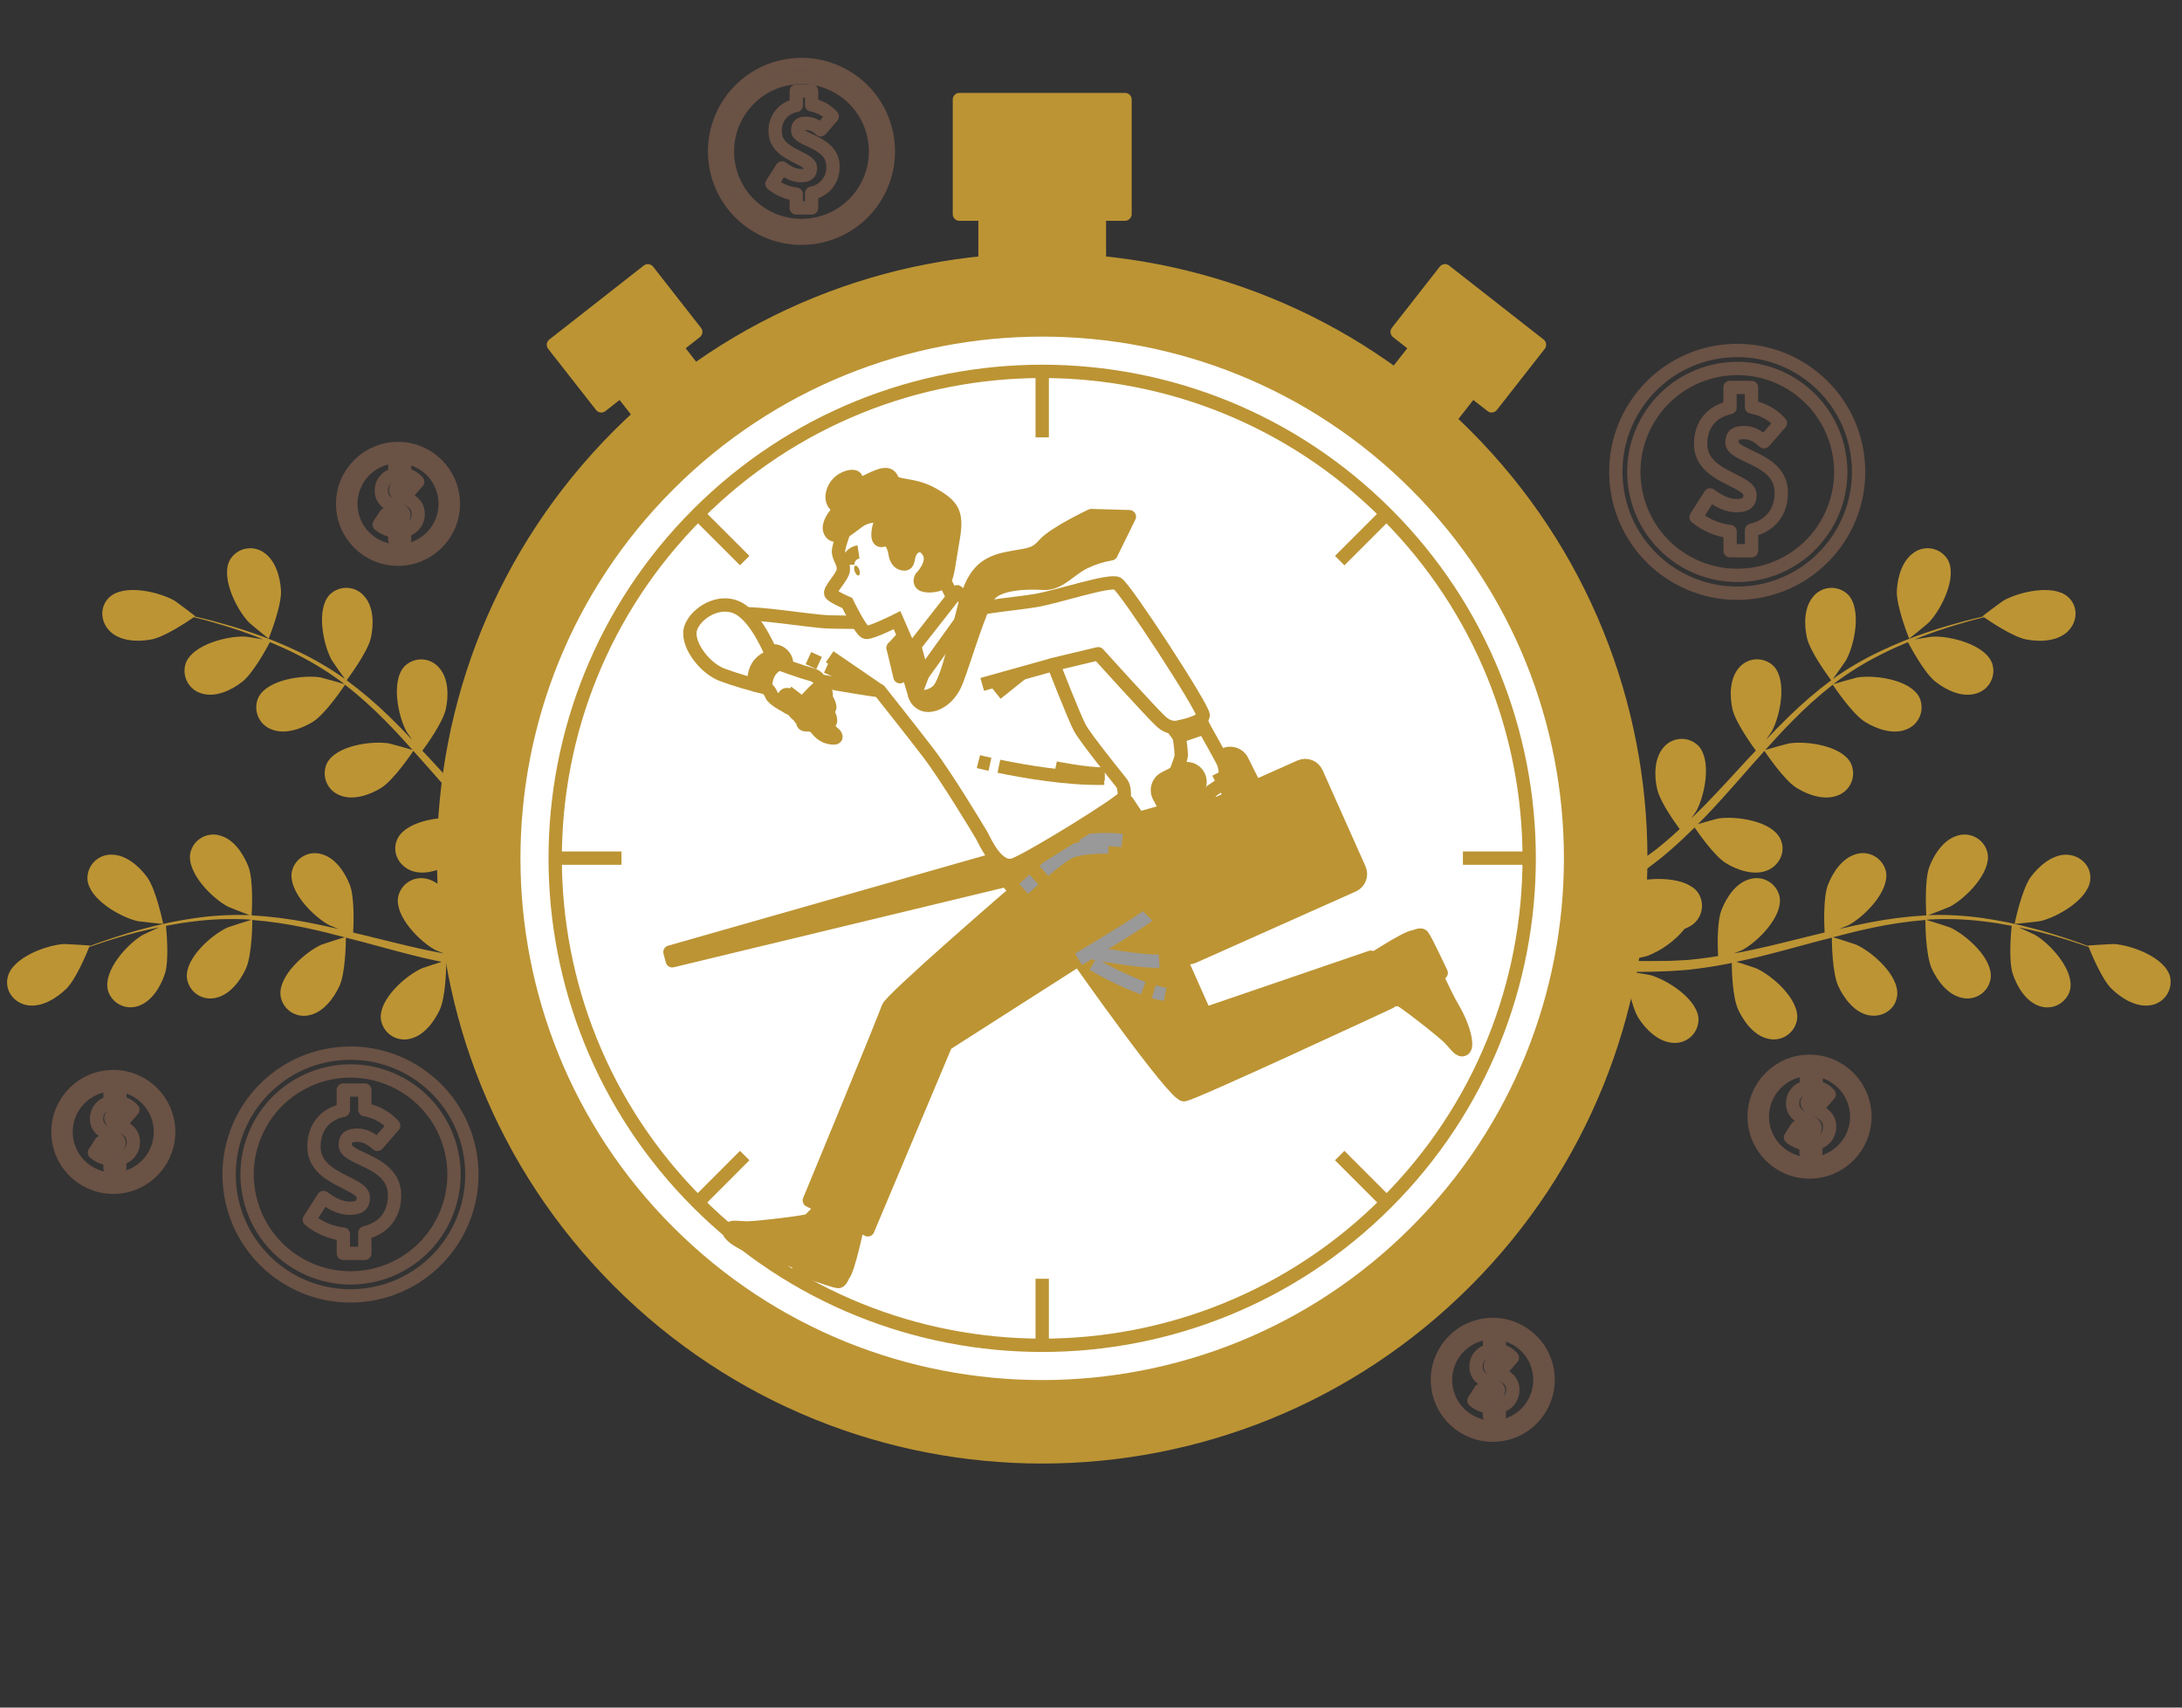 <svg width="92" height="72" viewBox="0 0 92 72" fill="none" xmlns="http://www.w3.org/2000/svg">
<rect x="0" y="0" width="92" height="72" fill="#333333" stroke="none"/>
<g opacity="0.3">
<path d="M73.803 24.982C76.612 24.675 78.641 22.148 78.334 19.339C78.026 16.529 75.5 14.501 72.69 14.808C69.881 15.115 67.852 17.642 68.159 20.451C68.467 23.261 70.993 25.289 73.803 24.982Z" stroke="#EB996E" stroke-width="0.562" stroke-linecap="round" stroke-linejoin="round"/>
<path d="M77.088 21.971C78.233 19.852 77.442 17.205 75.323 16.061C73.203 14.916 70.557 15.706 69.412 17.826C68.267 19.946 69.058 22.592 71.177 23.737C73.297 24.881 75.943 24.091 77.088 21.971Z" stroke="#EB996E" stroke-width="0.562" stroke-linecap="round" stroke-linejoin="round"/>
<path d="M75.105 20.771C75.105 19.304 73.024 19.271 73.024 18.658C73.024 18.336 73.193 18.239 73.54 18.239C73.839 18.239 74.09 18.368 74.378 18.627L75.066 17.836C74.748 17.48 74.32 17.242 73.85 17.161V16.336H72.943V17.185C72.165 17.353 71.704 17.907 71.704 18.723C71.704 20.134 73.786 20.223 73.786 20.868C73.786 21.182 73.624 21.32 73.221 21.32C72.882 21.32 72.544 21.19 72.108 20.868L71.512 21.804C71.921 22.142 72.42 22.353 72.947 22.412V23.223H73.851V22.356C74.689 22.156 75.105 21.548 75.105 20.771Z" stroke="#EB996E" stroke-width="0.562" stroke-linecap="round" stroke-linejoin="round"/>
</g>
<g opacity="0.3">
<path d="M76.296 49.417C77.585 49.417 78.63 48.372 78.63 47.083C78.63 45.794 77.585 44.749 76.296 44.749C75.007 44.749 73.962 45.794 73.962 47.083C73.962 48.372 75.007 49.417 76.296 49.417Z" stroke="#EB996E" stroke-width="0.562" stroke-linecap="round" stroke-linejoin="round"/>
<path d="M77.702 48.49C78.48 47.713 78.48 46.453 77.702 45.676C76.925 44.899 75.666 44.899 74.888 45.676C74.112 46.453 74.112 47.713 74.888 48.49C75.666 49.267 76.925 49.267 77.702 48.49Z" stroke="#EB996E" stroke-width="0.562" stroke-linecap="round" stroke-linejoin="round"/>
<path d="M77.142 47.482C77.142 46.813 76.193 46.794 76.193 46.519C76.193 46.371 76.27 46.328 76.428 46.328C76.574 46.335 76.711 46.398 76.812 46.504L77.124 46.143C76.98 45.982 76.787 45.874 76.574 45.835V45.459H76.161V45.846C75.994 45.87 75.842 45.956 75.735 46.087C75.628 46.218 75.575 46.385 75.585 46.553C75.585 47.197 76.534 47.241 76.534 47.532C76.534 47.676 76.46 47.738 76.277 47.738C76.089 47.728 75.91 47.655 75.769 47.532L75.494 47.959C75.681 48.113 75.908 48.209 76.149 48.235V48.605H76.562V48.204C76.73 48.176 76.882 48.086 76.989 47.953C77.096 47.82 77.15 47.653 77.142 47.482Z" stroke="#EB996E" stroke-width="0.562" stroke-linecap="round" stroke-linejoin="round"/>
</g>
<g opacity="0.3">
<path d="M34.371 10C36.369 9.68 37.729 7.802 37.41 5.804C37.09 3.807 35.212 2.446 33.214 2.766C31.216 3.086 29.856 4.964 30.176 6.962C30.495 8.959 32.374 10.319 34.371 10Z" stroke="#EB996E" stroke-width="0.562" stroke-linecap="round" stroke-linejoin="round"/>
<path d="M36.429 8.058C37.353 6.602 36.921 4.673 35.465 3.749C34.009 2.826 32.08 3.257 31.156 4.713C30.233 6.169 30.664 8.099 32.12 9.022C33.576 9.946 35.506 9.514 36.429 8.058Z" stroke="#EB996E" stroke-width="0.562" stroke-linecap="round" stroke-linejoin="round"/>
<path d="M35.12 7.012C35.12 5.962 33.631 5.938 33.631 5.498C33.631 5.268 33.752 5.198 34.001 5.198C34.23 5.209 34.445 5.307 34.601 5.473L35.091 4.908C34.864 4.653 34.557 4.482 34.22 4.423V3.837H33.573V4.447C33.316 4.488 33.082 4.624 32.918 4.827C32.754 5.03 32.671 5.287 32.684 5.548C32.684 6.558 34.173 6.621 34.173 7.083C34.173 7.308 34.059 7.407 33.77 7.407C33.528 7.407 33.284 7.314 32.973 7.083L32.547 7.749C32.839 7.992 33.196 8.144 33.573 8.186V8.768H34.22V8.147C34.482 8.099 34.718 7.957 34.883 7.748C35.049 7.54 35.133 7.278 35.12 7.012Z" stroke="#EB996E" stroke-width="0.562" stroke-linecap="round" stroke-linejoin="round"/>
</g>
<g opacity="0.3">
<path d="M5.151 50.031C6.423 49.825 7.287 48.626 7.081 47.353C6.874 46.081 5.675 45.217 4.403 45.424C3.131 45.63 2.267 46.829 2.474 48.101C2.68 49.374 3.879 50.237 5.151 50.031Z" stroke="#EB996E" stroke-width="0.562" stroke-linecap="round" stroke-linejoin="round"/>
<path d="M6.764 47.728C6.764 47.335 6.648 46.95 6.429 46.623C6.21 46.296 5.9 46.041 5.536 45.89C5.172 45.739 4.772 45.7 4.386 45.777C4 45.853 3.646 46.043 3.368 46.321C3.089 46.6 2.9 46.954 2.823 47.34C2.746 47.726 2.786 48.126 2.936 48.49C3.087 48.853 3.342 49.164 3.669 49.383C3.996 49.601 4.381 49.718 4.775 49.718C5.302 49.718 5.808 49.508 6.181 49.135C6.555 48.762 6.764 48.256 6.764 47.728V47.728Z" stroke="#EB996E" stroke-width="0.562" stroke-linecap="round" stroke-linejoin="round"/>
<path d="M5.621 48.129C5.621 47.459 4.673 47.441 4.673 47.166C4.673 47.018 4.75 46.974 4.908 46.974C5.053 46.981 5.191 47.044 5.291 47.15L5.603 46.79C5.459 46.629 5.265 46.521 5.052 46.483V46.106H4.64V46.494C4.475 46.52 4.326 46.606 4.221 46.736C4.116 46.865 4.064 47.029 4.073 47.196C4.073 47.838 5.022 47.884 5.022 48.174C5.022 48.312 4.949 48.379 4.765 48.379C4.578 48.369 4.399 48.297 4.257 48.174L3.982 48.601C4.169 48.754 4.397 48.849 4.637 48.876V49.245H5.05V48.851C5.217 48.821 5.367 48.731 5.472 48.598C5.577 48.465 5.63 48.298 5.621 48.129V48.129Z" stroke="#EB996E" stroke-width="0.562" stroke-linecap="round" stroke-linejoin="round"/>
</g>
<g opacity="0.3">
<path d="M63.287 60.488C64.561 60.296 65.439 59.107 65.248 57.833C65.056 56.558 63.868 55.68 62.593 55.872C61.319 56.064 60.441 57.252 60.632 58.527C60.824 59.801 62.012 60.679 63.287 60.488Z" stroke="#EB996E" stroke-width="0.562" stroke-linecap="round" stroke-linejoin="round"/>
<path d="M64.927 58.183C64.927 57.79 64.81 57.406 64.591 57.079C64.372 56.752 64.061 56.497 63.697 56.347C63.334 56.197 62.934 56.158 62.548 56.235C62.162 56.312 61.808 56.502 61.53 56.78C61.252 57.059 61.062 57.413 60.986 57.799C60.909 58.185 60.949 58.585 61.1 58.948C61.25 59.312 61.505 59.622 61.833 59.841C62.16 60.059 62.544 60.176 62.938 60.176C63.199 60.176 63.458 60.125 63.7 60.025C63.942 59.924 64.161 59.778 64.346 59.593C64.531 59.407 64.677 59.188 64.777 58.946C64.877 58.704 64.928 58.445 64.927 58.183V58.183Z" stroke="#EB996E" stroke-width="0.562" stroke-linecap="round" stroke-linejoin="round"/>
<path d="M63.784 58.582C63.784 57.914 62.836 57.894 62.836 57.619C62.836 57.472 62.913 57.428 63.071 57.428C63.217 57.435 63.354 57.498 63.454 57.604L63.766 57.243C63.622 57.082 63.428 56.973 63.216 56.935V56.56H62.803V56.948C62.638 56.974 62.489 57.059 62.385 57.189C62.28 57.318 62.227 57.482 62.236 57.648C62.236 58.292 63.185 58.336 63.185 58.628C63.185 58.765 63.112 58.833 62.928 58.833C62.741 58.823 62.562 58.751 62.42 58.628L62.145 59.054C62.332 59.207 62.56 59.303 62.8 59.33V59.698H63.213V59.303C63.379 59.273 63.529 59.183 63.634 59.05C63.739 58.918 63.792 58.751 63.784 58.582Z" stroke="#EB996E" stroke-width="0.562" stroke-linecap="round" stroke-linejoin="round"/>
</g>
<g opacity="0.3">
<path d="M16.782 23.579C18.071 23.579 19.116 22.534 19.116 21.245C19.116 19.956 18.071 18.912 16.782 18.912C15.493 18.912 14.448 19.956 14.448 21.245C14.448 22.534 15.493 23.579 16.782 23.579Z" stroke="#EB996E" stroke-width="0.562" stroke-linecap="round" stroke-linejoin="round"/>
<path d="M18.653 21.921C19.027 20.887 18.492 19.747 17.459 19.372C16.426 18.998 15.285 19.533 14.911 20.566C14.537 21.599 15.071 22.74 16.105 23.114C17.138 23.488 18.279 22.954 18.653 21.921Z" stroke="#EB996E" stroke-width="0.562" stroke-linecap="round" stroke-linejoin="round"/>
<path d="M17.63 21.647C17.63 20.977 16.68 20.959 16.68 20.684C16.68 20.537 16.757 20.493 16.915 20.493C17.061 20.5 17.198 20.563 17.298 20.67L17.61 20.31C17.466 20.148 17.273 20.04 17.06 20.001V19.624H16.647V20.012C16.483 20.039 16.334 20.125 16.229 20.255C16.124 20.384 16.071 20.548 16.08 20.714C16.08 21.358 17.029 21.402 17.029 21.693C17.029 21.83 16.957 21.899 16.772 21.899C16.585 21.888 16.406 21.816 16.265 21.693L15.989 22.119C16.176 22.272 16.404 22.368 16.644 22.394V22.765H17.057V22.368C17.224 22.338 17.374 22.248 17.479 22.116C17.584 21.983 17.638 21.816 17.63 21.647V21.647Z" stroke="#EB996E" stroke-width="0.562" stroke-linecap="round" stroke-linejoin="round"/>
</g>
<g opacity="0.3">
<path d="M15.336 54.61C18.145 54.302 20.173 51.775 19.865 48.965C19.557 46.156 17.029 44.128 14.22 44.436C11.41 44.744 9.383 47.272 9.691 50.081C9.999 52.891 12.526 54.918 15.336 54.61Z" stroke="#EB996E" stroke-width="0.562" stroke-linecap="round" stroke-linejoin="round"/>
<path d="M18.692 51.449C19.758 49.289 18.871 46.673 16.71 45.608C14.55 44.542 11.934 45.429 10.869 47.59C9.803 49.75 10.69 52.365 12.851 53.431C15.011 54.497 17.626 53.61 18.692 51.449Z" stroke="#EB996E" stroke-width="0.562" stroke-linecap="round" stroke-linejoin="round"/>
<path d="M16.637 50.398C16.637 48.93 14.557 48.898 14.557 48.284C14.557 47.962 14.726 47.864 15.073 47.864C15.371 47.864 15.623 47.994 15.912 48.253L16.6 47.461C16.282 47.106 15.852 46.868 15.382 46.787V45.962H14.476V46.812C13.7 46.98 13.237 47.534 13.237 48.349C13.237 49.761 15.318 49.849 15.318 50.494C15.318 50.809 15.157 50.945 14.754 50.945C14.415 50.945 14.075 50.816 13.64 50.494L13.043 51.43C13.452 51.768 13.951 51.979 14.478 52.038V52.849H15.382V51.982C16.222 51.782 16.637 51.174 16.637 50.398Z" stroke="#EB996E" stroke-width="0.562" stroke-linecap="round" stroke-linejoin="round"/>
</g>
<path d="M11.847 24.907C11.88 25.563 11.327 26.928 11.327 26.93C11.327 26.931 10.537 26.293 10.493 26.242C9.976 25.7 9.293 24.35 9.692 23.612C9.762 23.491 9.857 23.387 9.969 23.305C10.082 23.223 10.211 23.166 10.348 23.137C10.484 23.108 10.625 23.108 10.761 23.138C10.898 23.167 11.026 23.224 11.139 23.307C11.627 23.644 11.818 24.348 11.847 24.907Z" fill="#BC9434"/>
<path d="M25.239 37.946L25.324 37.997L25.335 38.59L24.98 38.371C24.637 38.158 24.276 37.924 23.905 37.683C23.619 37.995 23.315 38.289 22.994 38.565C23.278 39.132 23.398 40.354 23.407 40.511C23.805 40.501 24.192 40.488 24.556 40.47C24.807 40.457 25.047 40.444 25.28 40.428L25.085 40.946C24.918 40.946 24.75 40.958 24.576 40.962C24.172 40.973 23.742 40.979 23.299 40.979C23.274 41.137 23.062 42.437 22.722 42.953C22.414 43.42 21.896 43.929 21.299 43.966C21.161 43.979 21.022 43.963 20.891 43.919C20.76 43.876 20.639 43.805 20.537 43.711C20.435 43.618 20.353 43.504 20.297 43.378C20.242 43.251 20.213 43.114 20.213 42.975C20.245 42.136 21.519 41.324 22.24 41.118C22.283 41.107 22.759 41.028 23.059 40.98C22.879 40.98 22.703 40.98 22.517 40.98C22.148 40.98 21.781 40.961 21.384 40.947L20.807 40.906C20.614 40.896 20.41 40.862 20.211 40.84C19.747 40.781 19.282 40.702 18.814 40.605C18.814 40.927 18.778 42.071 18.539 42.582C18.299 43.092 17.866 43.673 17.287 43.8C17.151 43.834 17.01 43.839 16.873 43.815C16.735 43.791 16.605 43.739 16.489 43.661C16.373 43.583 16.275 43.482 16.201 43.363C16.127 43.245 16.079 43.112 16.059 42.974C15.963 42.14 17.1 41.141 17.782 40.832C17.823 40.812 18.332 40.646 18.623 40.556C18.348 40.497 18.061 40.441 17.779 40.372C16.965 40.174 16.147 39.948 15.33 39.727L14.583 39.535C14.583 39.651 14.576 41.013 14.308 41.584C14.074 42.092 13.633 42.675 13.055 42.802C12.92 42.837 12.779 42.842 12.642 42.818C12.504 42.794 12.373 42.742 12.257 42.664C12.141 42.586 12.043 42.484 11.969 42.366C11.895 42.248 11.847 42.115 11.828 41.977C11.732 41.143 12.868 40.144 13.549 39.834C13.602 39.811 14.342 39.571 14.533 39.52C13.983 39.374 13.432 39.235 12.882 39.121C12.142 38.962 11.392 38.852 10.638 38.79C10.638 38.843 10.638 40.265 10.363 40.854C10.127 41.361 9.688 41.944 9.11 42.07C8.975 42.105 8.834 42.11 8.696 42.087C8.558 42.063 8.427 42.01 8.311 41.932C8.195 41.855 8.097 41.753 8.023 41.634C7.949 41.516 7.901 41.383 7.882 41.244C7.787 40.412 8.922 39.412 9.604 39.102C9.658 39.079 10.455 38.827 10.602 38.784C10.558 38.784 10.514 38.773 10.464 38.77C9.706 38.729 8.946 38.755 8.193 38.849C7.78 38.896 7.381 38.963 6.997 39.037C7.024 39.303 7.134 40.514 6.95 41.068C6.773 41.599 6.4 42.225 5.838 42.415C5.709 42.462 5.572 42.481 5.435 42.471C5.298 42.462 5.164 42.424 5.043 42.36C4.921 42.296 4.814 42.208 4.728 42.101C4.643 41.994 4.58 41.87 4.545 41.737C4.358 40.911 5.37 39.801 6.021 39.419C6.056 39.398 6.434 39.226 6.709 39.103C6.536 39.141 6.358 39.175 6.193 39.212C5.575 39.35 5.017 39.52 4.524 39.673C4.249 39.763 3.994 39.848 3.76 39.93C3.652 40.206 3.198 41.306 2.786 41.701C2.375 42.096 1.764 42.475 1.179 42.389C0.594 42.304 0.177 41.765 0.33 41.18C0.541 40.368 1.961 39.845 2.709 39.804C2.774 39.804 3.791 39.859 3.785 39.873V39.889C4.009 39.805 4.249 39.717 4.514 39.628C5.004 39.464 5.56 39.284 6.178 39.128C6.842 38.951 7.515 38.813 8.195 38.715C8.956 38.604 9.725 38.561 10.493 38.586H10.521C10.288 38.503 9.65 38.25 9.603 38.225C8.943 37.872 7.873 36.803 8.022 35.977C8.05 35.841 8.107 35.712 8.189 35.599C8.271 35.486 8.375 35.391 8.496 35.322C8.616 35.252 8.75 35.208 8.889 35.193C9.028 35.179 9.168 35.194 9.3 35.237C9.87 35.401 10.264 36.009 10.471 36.532C10.698 37.12 10.617 38.486 10.609 38.596C11.39 38.641 12.167 38.738 12.936 38.886C13.383 38.97 13.833 39.069 14.281 39.173C14.083 39.095 13.907 39.023 13.884 39.011C13.222 38.657 12.154 37.588 12.303 36.763C12.331 36.626 12.388 36.497 12.47 36.384C12.552 36.271 12.656 36.177 12.777 36.107C12.897 36.037 13.031 35.993 13.17 35.978C13.308 35.964 13.448 35.978 13.581 36.021C14.151 36.185 14.551 36.794 14.752 37.317C14.953 37.84 14.91 39.013 14.89 39.321C15.062 39.362 15.234 39.402 15.404 39.445C16.23 39.648 17.055 39.857 17.859 40.033C18.144 40.097 18.429 40.149 18.712 40.201C18.536 40.131 18.389 40.072 18.368 40.064C17.706 39.712 16.637 38.641 16.787 37.815C16.816 37.679 16.873 37.55 16.954 37.437C17.036 37.324 17.14 37.23 17.261 37.16C17.382 37.09 17.516 37.046 17.654 37.032C17.793 37.017 17.933 37.032 18.066 37.075C18.634 37.239 19.036 37.848 19.236 38.37C19.437 38.891 19.399 39.952 19.374 40.318C19.666 40.364 19.959 40.409 20.244 40.44C20.439 40.456 20.625 40.486 20.822 40.492L21.401 40.521C21.77 40.521 22.15 40.532 22.51 40.528C22.759 40.528 22.999 40.521 23.238 40.515C22.953 40.456 22.397 40.328 22.352 40.312C21.739 40.07 21.198 39.675 20.78 39.165C20.711 39.141 20.645 39.111 20.581 39.074C20.458 39.009 20.349 38.919 20.263 38.809C20.177 38.699 20.116 38.573 20.082 38.437C20.048 38.302 20.043 38.161 20.067 38.024C20.092 37.887 20.145 37.756 20.223 37.641C20.712 36.959 22.224 36.981 22.937 37.211C22.979 37.225 23.42 37.422 23.695 37.551C23.545 37.451 23.398 37.354 23.244 37.248C22.938 37.042 22.639 36.827 22.317 36.598L21.867 36.233C21.712 36.119 21.562 35.978 21.407 35.849C21.054 35.545 20.71 35.218 20.372 34.886C20.192 35.153 19.534 36.091 19.055 36.387C18.576 36.683 17.892 36.925 17.34 36.712C16.789 36.498 16.494 35.886 16.768 35.35C17.148 34.601 18.648 34.395 19.382 34.512C19.429 34.52 19.949 34.664 20.234 34.748C20.033 34.545 19.831 34.342 19.633 34.129C19.063 33.515 18.505 32.876 17.946 32.24C17.774 32.046 17.6 31.853 17.428 31.66C17.365 31.757 16.603 32.889 16.072 33.221C15.597 33.515 14.909 33.758 14.357 33.544C14.226 33.498 14.105 33.425 14.003 33.33C13.902 33.235 13.821 33.119 13.767 32.991C13.713 32.862 13.687 32.724 13.69 32.584C13.693 32.445 13.725 32.308 13.785 32.182C14.166 31.435 15.664 31.227 16.399 31.345C16.456 31.355 17.206 31.563 17.393 31.62C17.013 31.195 16.63 30.776 16.237 30.382C15.707 29.842 15.143 29.336 14.548 28.869C14.52 28.914 13.734 30.099 13.186 30.439C12.71 30.733 12.022 30.977 11.47 30.763C11.339 30.717 11.218 30.644 11.116 30.549C11.015 30.453 10.934 30.337 10.881 30.209C10.827 30.08 10.801 29.942 10.804 29.802C10.807 29.663 10.839 29.526 10.899 29.4C11.279 28.652 12.777 28.446 13.514 28.563C13.573 28.573 14.379 28.798 14.522 28.849C14.488 28.822 14.455 28.79 14.419 28.764C13.809 28.312 13.161 27.915 12.482 27.576C12.109 27.387 11.741 27.224 11.381 27.074C11.257 27.311 10.679 28.381 10.221 28.742C9.763 29.102 9.12 29.404 8.55 29.252C8.415 29.221 8.287 29.162 8.175 29.078C8.064 28.994 7.972 28.888 7.904 28.766C7.836 28.644 7.795 28.509 7.783 28.371C7.771 28.232 7.788 28.092 7.833 27.96C8.128 27.176 9.595 26.806 10.343 26.842C10.385 26.842 10.796 26.909 11.095 26.961C10.931 26.897 10.763 26.824 10.605 26.767C10.01 26.544 9.453 26.377 8.954 26.231C8.678 26.151 8.414 26.085 8.173 26.024C7.931 26.192 6.947 26.858 6.384 26.963C5.822 27.067 5.105 27.045 4.667 26.648C4.23 26.25 4.176 25.574 4.626 25.171C5.249 24.61 6.722 24.958 7.37 25.334C7.425 25.366 8.242 25.976 8.23 25.986L8.215 25.995C8.447 26.049 8.696 26.108 8.967 26.178C9.467 26.316 10.028 26.469 10.63 26.681C11.28 26.901 11.917 27.159 12.537 27.454C13.232 27.782 13.898 28.17 14.525 28.614L14.546 28.632C14.398 28.435 14.006 27.871 13.98 27.824C13.624 27.165 13.322 25.683 13.903 25.072C14.002 24.974 14.121 24.898 14.251 24.849C14.381 24.8 14.521 24.779 14.66 24.787C14.799 24.796 14.934 24.833 15.058 24.897C15.181 24.962 15.29 25.051 15.377 25.16C15.762 25.61 15.759 26.339 15.64 26.886C15.502 27.502 14.676 28.596 14.617 28.683C15.25 29.152 15.851 29.664 16.416 30.214C16.743 30.532 17.064 30.861 17.379 31.195C17.258 31.022 17.149 30.865 17.137 30.842C16.78 30.183 16.479 28.699 17.06 28.09C17.159 27.992 17.277 27.916 17.408 27.867C17.538 27.818 17.677 27.797 17.816 27.805C17.955 27.813 18.091 27.851 18.214 27.915C18.338 27.979 18.447 28.069 18.533 28.178C18.919 28.628 18.916 29.357 18.796 29.903C18.677 30.45 17.993 31.404 17.808 31.654C17.929 31.783 18.05 31.911 18.17 32.04C18.744 32.665 19.314 33.29 19.892 33.886C20.095 34.096 20.304 34.298 20.511 34.496C20.403 34.341 20.314 34.21 20.302 34.188C19.945 33.529 19.644 32.047 20.224 31.436C20.637 31 21.325 31.084 21.698 31.524C22.071 31.965 22.081 32.705 21.961 33.251C21.841 33.797 21.224 34.659 21.006 34.955C21.225 35.154 21.444 35.354 21.665 35.537C21.818 35.658 21.958 35.786 22.119 35.899L22.586 36.241C22.891 36.449 23.204 36.665 23.506 36.859C23.715 36.997 23.919 37.123 24.121 37.251C23.916 37.045 23.523 36.631 23.494 36.592C23.041 35.995 22.52 34.576 23.001 33.888C23.084 33.776 23.19 33.683 23.312 33.615C23.433 33.547 23.567 33.505 23.706 33.492C23.845 33.479 23.985 33.495 24.117 33.54C24.249 33.584 24.37 33.656 24.472 33.751C24.919 34.137 25.023 34.858 24.992 35.417C24.953 36.032 24.337 37.193 24.259 37.343C24.595 37.558 24.924 37.76 25.239 37.946Z" fill="#BC9434"/>
<path d="M6.88 38.951C6.88 38.966 5.87 38.854 5.807 38.841C5.076 38.674 3.762 37.924 3.688 37.089C3.679 36.95 3.7 36.81 3.749 36.68C3.799 36.55 3.875 36.431 3.973 36.332C4.071 36.233 4.188 36.155 4.318 36.104C4.448 36.054 4.587 36.031 4.726 36.038C5.318 36.044 5.866 36.526 6.197 36.977C6.587 37.506 6.88 38.949 6.88 38.951Z" fill="#BC9434"/>
<path d="M79.977 24.907C79.944 25.563 80.496 26.928 80.496 26.93C80.496 26.931 81.286 26.293 81.331 26.242C81.848 25.7 82.531 24.35 82.132 23.612C82.062 23.491 81.968 23.387 81.855 23.305C81.742 23.223 81.613 23.166 81.477 23.137C81.34 23.108 81.2 23.108 81.063 23.138C80.927 23.167 80.798 23.224 80.686 23.307C80.196 23.644 80.004 24.348 79.977 24.907Z" fill="#BC9434"/>
<path d="M66.585 37.946L66.499 37.997L66.489 38.59L66.844 38.371C67.187 38.158 67.549 37.924 67.918 37.683C68.204 37.995 68.508 38.289 68.828 38.565C68.545 39.132 68.427 40.354 68.416 40.511C68.018 40.501 67.633 40.488 67.268 40.47C67.016 40.457 66.775 40.444 66.544 40.428L66.741 40.95C66.906 40.95 67.074 40.962 67.249 40.967C67.652 40.977 68.084 40.983 68.527 40.983C68.552 41.141 68.764 42.442 69.104 42.958C69.412 43.424 69.929 43.933 70.525 43.97C70.664 43.984 70.804 43.968 70.936 43.924C71.068 43.88 71.19 43.809 71.293 43.715C71.395 43.621 71.477 43.506 71.533 43.378C71.588 43.25 71.616 43.112 71.615 42.973C71.583 42.133 70.309 41.322 69.588 41.115C69.545 41.104 69.069 41.026 68.762 40.977C68.944 40.977 69.119 40.977 69.313 40.977C69.682 40.977 70.049 40.958 70.444 40.944L71.022 40.903C71.216 40.894 71.418 40.859 71.619 40.837C72.081 40.778 72.548 40.7 73.016 40.602C73.016 40.924 73.05 42.069 73.291 42.579C73.532 43.09 73.965 43.67 74.543 43.797C74.678 43.831 74.82 43.837 74.957 43.813C75.095 43.789 75.226 43.736 75.342 43.658C75.457 43.58 75.556 43.479 75.63 43.361C75.704 43.242 75.752 43.11 75.772 42.971C75.867 42.138 74.732 41.139 74.049 40.829C74.006 40.81 73.499 40.643 73.208 40.554C73.484 40.495 73.768 40.438 74.052 40.369C74.865 40.171 75.684 39.946 76.501 39.724L77.236 39.535C77.236 39.651 77.243 41.013 77.511 41.584C77.745 42.092 78.184 42.675 78.762 42.802C79.34 42.929 79.922 42.581 79.991 41.977C80.086 41.143 78.951 40.144 78.268 39.834C78.217 39.811 77.477 39.571 77.285 39.52C77.836 39.374 78.386 39.236 78.937 39.121C79.676 38.962 80.426 38.852 81.18 38.79C81.18 38.843 81.18 40.265 81.455 40.854C81.689 41.361 82.129 41.944 82.707 42.07C82.842 42.105 82.983 42.11 83.121 42.086C83.258 42.062 83.389 42.01 83.505 41.932C83.621 41.854 83.719 41.752 83.793 41.634C83.867 41.516 83.915 41.383 83.934 41.245C84.031 40.412 82.895 39.412 82.213 39.102C82.159 39.079 81.363 38.827 81.214 38.784C81.258 38.784 81.303 38.773 81.352 38.77C82.109 38.729 82.869 38.756 83.622 38.849C84.035 38.896 84.435 38.963 84.818 39.037C84.792 39.303 84.68 40.514 84.866 41.068C85.043 41.599 85.416 42.226 85.976 42.416C86.106 42.463 86.245 42.484 86.383 42.475C86.521 42.466 86.656 42.429 86.779 42.365C86.901 42.301 87.01 42.212 87.096 42.104C87.183 41.996 87.246 41.871 87.281 41.737C87.468 40.911 86.455 39.801 85.804 39.419C85.77 39.398 85.392 39.226 85.116 39.103C85.288 39.141 85.467 39.175 85.632 39.212C86.25 39.35 86.808 39.52 87.3 39.673C87.575 39.763 87.831 39.848 88.065 39.93C88.174 40.206 88.628 41.306 89.04 41.701C89.451 42.096 90.061 42.475 90.645 42.389C90.784 42.373 90.917 42.327 91.037 42.255C91.156 42.184 91.26 42.088 91.34 41.974C91.42 41.86 91.475 41.73 91.502 41.593C91.529 41.457 91.527 41.316 91.496 41.18C91.284 40.368 89.864 39.845 89.117 39.804C89.052 39.804 88.035 39.859 88.04 39.873V39.889C87.817 39.805 87.577 39.717 87.312 39.628C86.821 39.464 86.267 39.284 85.649 39.128C84.985 38.951 84.312 38.813 83.632 38.715C82.871 38.604 82.102 38.561 81.334 38.586H81.306C81.537 38.504 82.177 38.25 82.224 38.225C82.885 37.872 83.954 36.803 83.804 35.977C83.775 35.841 83.718 35.712 83.637 35.599C83.555 35.486 83.45 35.391 83.33 35.322C83.209 35.252 83.075 35.208 82.937 35.194C82.798 35.179 82.658 35.194 82.525 35.237C81.957 35.401 81.555 36.009 81.354 36.532C81.127 37.12 81.217 38.486 81.217 38.596C80.435 38.64 79.656 38.737 78.887 38.885C78.439 38.968 77.99 39.068 77.541 39.172C77.74 39.094 77.916 39.022 77.939 39.01C78.6 38.656 79.669 37.587 79.52 36.761C79.492 36.625 79.435 36.496 79.353 36.383C79.271 36.27 79.167 36.176 79.046 36.106C78.926 36.036 78.792 35.992 78.653 35.977C78.515 35.962 78.374 35.977 78.242 36.02C77.672 36.184 77.27 36.793 77.069 37.316C76.868 37.839 76.913 39.011 76.932 39.319L76.416 39.443C75.59 39.647 74.773 39.856 73.962 40.032C73.676 40.096 73.393 40.148 73.109 40.2C73.284 40.13 73.431 40.071 73.453 40.062C74.114 39.71 75.183 38.64 75.034 37.814C75.006 37.678 74.949 37.549 74.867 37.436C74.785 37.323 74.681 37.228 74.56 37.159C74.44 37.089 74.306 37.045 74.167 37.031C74.029 37.016 73.888 37.031 73.756 37.074C73.186 37.237 72.786 37.847 72.585 38.369C72.384 38.89 72.42 39.948 72.441 40.313C72.149 40.358 71.856 40.404 71.571 40.434C71.376 40.45 71.188 40.481 70.992 40.486L70.414 40.515C70.045 40.515 69.664 40.526 69.305 40.522C69.054 40.522 68.816 40.515 68.577 40.51C68.862 40.45 69.417 40.323 69.461 40.306C70.075 40.065 70.616 39.67 71.033 39.16C71.102 39.136 71.17 39.105 71.234 39.069C71.357 39.004 71.465 38.913 71.551 38.803C71.637 38.694 71.698 38.567 71.732 38.432C71.766 38.297 71.771 38.156 71.747 38.019C71.722 37.881 71.669 37.751 71.591 37.635C71.103 36.954 69.589 36.976 68.877 37.206C68.835 37.22 68.395 37.416 68.118 37.546C68.27 37.445 68.417 37.349 68.57 37.243C68.875 37.037 69.174 36.822 69.496 36.592L69.955 36.239C70.111 36.124 70.261 35.984 70.416 35.855C70.77 35.55 71.113 35.223 71.451 34.891C71.633 35.158 72.29 36.097 72.768 36.393C73.246 36.688 73.933 36.921 74.484 36.713C75.034 36.505 75.329 35.888 75.055 35.351C74.675 34.602 73.177 34.396 72.441 34.513C72.395 34.521 71.874 34.666 71.589 34.75C71.791 34.546 71.993 34.344 72.19 34.13C72.761 33.517 73.318 32.877 73.878 32.241C74.049 32.047 74.222 31.855 74.394 31.662C74.459 31.758 75.22 32.891 75.751 33.222C76.227 33.517 76.915 33.759 77.467 33.546C77.599 33.5 77.719 33.427 77.821 33.332C77.922 33.236 78.003 33.12 78.057 32.992C78.111 32.863 78.137 32.725 78.133 32.586C78.13 32.446 78.098 32.309 78.038 32.183C77.658 31.436 76.16 31.228 75.424 31.347C75.369 31.356 74.619 31.564 74.43 31.622C74.81 31.197 75.194 30.777 75.588 30.384C76.116 29.843 76.68 29.337 77.275 28.87C77.305 28.915 78.09 30.1 78.638 30.44C79.114 30.734 79.801 30.978 80.354 30.765C80.486 30.719 80.606 30.646 80.708 30.55C80.809 30.455 80.89 30.339 80.944 30.21C80.998 30.082 81.024 29.943 81.02 29.804C81.017 29.664 80.985 29.527 80.925 29.401C80.545 28.654 79.047 28.448 78.311 28.564C78.253 28.574 77.447 28.8 77.303 28.851C77.338 28.823 77.371 28.791 77.405 28.765C78.015 28.313 78.664 27.916 79.344 27.578C79.717 27.388 80.084 27.226 80.445 27.076C80.569 27.312 81.145 28.383 81.605 28.743C82.064 29.104 82.706 29.405 83.274 29.254C83.41 29.223 83.538 29.163 83.649 29.08C83.761 28.996 83.853 28.89 83.921 28.768C83.989 28.646 84.03 28.511 84.043 28.372C84.055 28.233 84.038 28.094 83.992 27.962C83.696 27.177 82.23 26.807 81.481 26.843C81.441 26.843 81.03 26.91 80.731 26.963C80.895 26.898 81.063 26.825 81.221 26.769C81.814 26.546 82.371 26.378 82.872 26.232C83.147 26.152 83.412 26.086 83.651 26.026C83.893 26.194 84.877 26.86 85.44 26.964C86.003 27.069 86.718 27.047 87.157 26.649C87.596 26.251 87.648 25.576 87.198 25.172C86.574 24.611 85.101 24.959 84.454 25.335C84.398 25.368 83.582 25.977 83.594 25.987L83.61 25.997C83.376 26.05 83.127 26.11 82.857 26.18C82.358 26.317 81.795 26.47 81.193 26.682C80.543 26.902 79.907 27.161 79.288 27.455C78.592 27.782 77.926 28.171 77.299 28.615L77.277 28.633C77.424 28.436 77.818 27.872 77.843 27.826C78.199 27.166 78.501 25.684 77.921 25.073C77.822 24.976 77.703 24.9 77.573 24.851C77.442 24.802 77.303 24.78 77.164 24.789C77.025 24.797 76.889 24.834 76.765 24.899C76.642 24.963 76.533 25.052 76.446 25.162C76.062 25.611 76.064 26.341 76.185 26.887C76.322 27.503 77.148 28.598 77.207 28.684C76.58 29.153 75.986 29.663 75.427 30.21C75.099 30.528 74.78 30.857 74.463 31.191C74.584 31.018 74.692 30.861 74.705 30.838C75.062 30.178 75.362 28.695 74.782 28.086C74.683 27.988 74.565 27.912 74.434 27.863C74.304 27.814 74.164 27.793 74.025 27.801C73.886 27.809 73.75 27.847 73.627 27.911C73.503 27.975 73.394 28.065 73.307 28.174C72.924 28.624 72.925 29.353 73.046 29.899C73.167 30.445 73.85 31.4 74.032 31.649L73.658 32.044C73.085 32.669 72.513 33.294 71.936 33.89C71.733 34.1 71.523 34.303 71.316 34.501C71.425 34.345 71.514 34.214 71.525 34.192C71.882 33.533 72.183 32.051 71.604 31.44C71.505 31.342 71.386 31.267 71.256 31.217C71.125 31.168 70.986 31.147 70.847 31.156C70.708 31.164 70.572 31.201 70.448 31.266C70.324 31.33 70.216 31.419 70.129 31.528C69.745 31.978 69.746 32.709 69.867 33.255C69.988 33.802 70.605 34.663 70.821 34.959C70.602 35.158 70.385 35.358 70.163 35.541C70.009 35.662 69.87 35.79 69.709 35.903L69.241 36.245C68.937 36.453 68.623 36.669 68.321 36.863C68.112 37.001 67.908 37.127 67.707 37.255C67.912 37.049 68.305 36.635 68.334 36.596C68.786 35.999 69.309 34.58 68.827 33.892C68.744 33.781 68.638 33.688 68.517 33.619C68.395 33.551 68.261 33.509 68.122 33.496C67.984 33.483 67.844 33.499 67.712 33.544C67.58 33.589 67.459 33.66 67.356 33.755C66.907 34.142 66.806 34.862 66.835 35.421C66.876 36.036 67.491 37.198 67.568 37.348C67.23 37.558 66.899 37.76 66.585 37.946Z" fill="#BC9434"/>
<path d="M84.942 38.951C84.942 38.966 85.952 38.854 86.015 38.841C86.744 38.674 88.058 37.924 88.133 37.089C88.186 36.488 87.674 36.031 87.095 36.038C86.516 36.044 85.956 36.526 85.624 36.977C85.237 37.506 84.942 38.949 84.942 38.951Z" fill="#BC9434"/>
<path d="M27.505 13.347L25.162 15.181L28.005 18.812L30.347 16.978L27.505 13.347Z" fill="#BC9434" stroke="#BC9434" stroke-width="0.562" stroke-linejoin="round"/>
<path d="M27.317 11.418L23.335 14.537L25.352 17.113L29.334 13.995L27.317 11.418Z" fill="#BC9434" stroke="#BC9434" stroke-width="0.562" stroke-linejoin="round"/>
<path d="M24.194 13.986L25.674 15.875" stroke="#BC9434" stroke-width="0.562" stroke-linejoin="round"/>
<path d="M25.543 12.93L27.022 14.818" stroke="#BC9434" stroke-width="0.562" stroke-linejoin="round"/>
<path d="M25.175 13.943L26.655 15.831" stroke="#BC9434" stroke-width="0.562" stroke-linejoin="round"/>
<path d="M57.894 16.98L60.236 18.814L63.079 15.184L60.737 13.35L57.894 16.98Z" fill="#BC9434" stroke="#BC9434" stroke-width="0.562" stroke-linejoin="round"/>
<path d="M58.909 13.994L62.892 17.112L64.909 14.536L60.926 11.418L58.909 13.994Z" fill="#BC9434" stroke="#BC9434" stroke-width="0.562" stroke-linejoin="round"/>
<path d="M64.051 13.986L62.572 15.875" stroke="#BC9434" stroke-width="0.562" stroke-linejoin="round"/>
<path d="M62.702 12.93L61.223 14.818" stroke="#BC9434" stroke-width="0.562" stroke-linejoin="round"/>
<path d="M63.07 13.943L61.591 15.831" stroke="#BC9434" stroke-width="0.562" stroke-linejoin="round"/>
<path d="M46.355 6.969H41.531V11.8H46.355V6.969Z" fill="#BC9434" stroke="#BC9434" stroke-width="0.562" stroke-linejoin="round"/>
<path d="M47.434 4.198H40.452V9.029H47.434V4.198Z" fill="#BC9434" stroke="#BC9434" stroke-width="0.562" stroke-linejoin="round"/>
<path d="M41.08 4.181V8.208" stroke="#BC9434" stroke-width="0.562" stroke-linejoin="round"/>
<path d="M41.655 8.388V6.23" stroke="#BC9434" stroke-width="0.562" stroke-linejoin="round"/>
<path d="M42.266 4.29V7.345" stroke="#BC9434" stroke-width="0.562" stroke-linejoin="round"/>
<path d="M42.877 5.764V8.568" stroke="#BC9434" stroke-width="0.562" stroke-linejoin="round"/>
<path d="M43.812 4.326V7.489" stroke="#BC9434" stroke-width="0.562" stroke-linejoin="round"/>
<path d="M61.788 54.037C71.644 44.181 71.644 28.202 61.788 18.346C51.932 8.49 35.952 8.49 26.096 18.346C16.241 28.202 16.241 44.181 26.096 54.037C35.952 63.893 51.932 63.893 61.788 54.037Z" fill="#BC9434" stroke="#BC9434" stroke-width="0.562" stroke-linejoin="round"/>
<path d="M59.696 51.945C68.396 43.245 68.396 29.138 59.696 20.438C50.995 11.737 36.889 11.737 28.188 20.438C19.488 29.138 19.488 43.245 28.188 51.945C36.889 60.646 50.995 60.646 59.696 51.945Z" fill="white" stroke="#BC9434" stroke-width="0.562" stroke-linejoin="round"/>
<path d="M58.461 50.711C66.48 42.692 66.48 29.691 58.461 21.673C50.443 13.654 37.442 13.654 29.423 21.673C21.404 29.691 21.404 42.692 29.423 50.711C37.442 58.729 50.443 58.729 58.461 50.711Z" fill="white" stroke="#BC9434" stroke-width="0.562" stroke-linejoin="round"/>
<path d="M43.943 15.659V18.442" stroke="#BC9434" stroke-width="0.562" stroke-linejoin="round"/>
<path d="M43.943 53.92V56.704" stroke="#BC9434" stroke-width="0.562" stroke-linejoin="round"/>
<path d="M64.465 36.182H61.681" stroke="#BC9434" stroke-width="0.562" stroke-linejoin="round"/>
<path d="M26.203 36.182H23.42" stroke="#BC9434" stroke-width="0.562" stroke-linejoin="round"/>
<path d="M58.455 21.671L56.486 23.638" stroke="#BC9434" stroke-width="0.562" stroke-linejoin="round"/>
<path d="M31.399 48.724L29.431 50.694" stroke="#BC9434" stroke-width="0.562" stroke-linejoin="round"/>
<path d="M29.431 21.671L31.399 23.638" stroke="#BC9434" stroke-width="0.562" stroke-linejoin="round"/>
<path d="M56.486 48.724L58.455 50.694" stroke="#BC9434" stroke-width="0.562" stroke-linejoin="round"/>
<path d="M49.008 34.227L49.329 35.45L28.345 40.511L28.248 40.144L49.008 34.227Z" fill="#BC9434" stroke="#BC9434" stroke-width="0.562" stroke-linejoin="round"/>
<path d="M44.748 36.192C44.748 36.032 44.701 35.877 44.612 35.745C44.524 35.612 44.398 35.509 44.251 35.448C44.104 35.387 43.942 35.371 43.786 35.402C43.63 35.433 43.486 35.51 43.374 35.623C43.261 35.735 43.185 35.879 43.154 36.035C43.123 36.191 43.138 36.353 43.199 36.5C43.26 36.647 43.363 36.773 43.496 36.861C43.628 36.95 43.784 36.997 43.943 36.997C44.049 36.997 44.153 36.976 44.251 36.935C44.349 36.895 44.438 36.836 44.512 36.761C44.587 36.686 44.646 36.597 44.687 36.5C44.727 36.402 44.748 36.297 44.748 36.192Z" fill="white" stroke="#BC9434" stroke-width="0.562" stroke-linejoin="round"/>
<path d="M36.211 51.449L34.952 50.623C34.952 50.623 34.172 51.379 34.127 51.449C34.081 51.519 31.937 51.775 31.512 51.775C31.087 51.775 30.783 51.675 30.732 51.877C30.681 52.079 31.336 52.531 32.292 52.782C32.669 52.882 33.22 53.08 33.762 53.274L33.677 53.487C33.677 53.487 35.11 54.015 35.337 54.037C35.414 54.047 35.489 53.93 35.553 53.773C35.778 53.571 36.211 51.449 36.211 51.449Z" fill="#BC9434" stroke="#BC9434" stroke-width="0.562" stroke-linejoin="round"/>
<path d="M57.531 40.68L57.834 42.15C57.834 42.15 58.92 42.164 59.009 42.15C59.099 42.136 60.798 43.461 61.097 43.763C61.395 44.064 61.542 44.347 61.721 44.24C61.9 44.133 61.753 43.351 61.252 42.498C61.054 42.162 60.802 41.634 60.556 41.114L60.766 41.023C60.766 41.023 60.121 39.637 59.978 39.46C59.928 39.399 59.794 39.429 59.638 39.494C59.33 39.484 57.531 40.68 57.531 40.68Z" fill="#BC9434" stroke="#BC9434" stroke-width="0.562" stroke-linejoin="round"/>
<path d="M42.835 36.749C42.835 36.749 42.432 37.001 42.483 37.152C42.534 37.303 42.86 37.554 42.86 37.554C42.86 37.554 37.54 42.14 37.44 42.492C37.34 42.845 34.124 50.618 34.124 50.618L36.59 51.856L39.881 44.032L45.477 40.455C45.477 40.455 49.523 46.209 49.926 46.16C50.329 46.11 58.606 42.254 58.606 42.254L57.798 40.361L50.805 42.755L48.622 37.857C48.622 37.857 49.15 36.95 48.824 36.068C48.498 35.186 47.54 33.828 47.54 33.828L42.835 36.749Z" fill="#BC9434" stroke="#BC9434" stroke-width="0.562" stroke-linejoin="round"/>
<path d="M45.476 40.448C45.476 40.448 48.156 38.843 48.383 38.616" stroke="#999999" stroke-width="0.562" stroke-linejoin="round"/>
<path d="M44.013 36.724C44.323 36.448 44.652 36.196 44.998 35.969C45.527 35.667 46.735 35.717 46.735 35.717" stroke="#999999" stroke-width="0.562" stroke-linejoin="round"/>
<path d="M43.161 37.478C43.161 37.478 43.34 37.313 43.594 37.089" stroke="#999999" stroke-width="0.562" stroke-linejoin="round"/>
<path d="M47.313 35.44C47.313 35.44 46.307 35.314 45.524 35.516" stroke="#999999" stroke-width="0.562" stroke-linejoin="round"/>
<path d="M46.105 40.196C46.105 40.196 48.194 40.574 48.873 40.523" stroke="#999999" stroke-width="0.562" stroke-linejoin="round"/>
<path d="M48.645 41.813C48.807 41.861 48.968 41.901 49.125 41.932" stroke="#999999" stroke-width="0.562" stroke-linejoin="round"/>
<path d="M46.08 40.65C46.757 41.049 47.467 41.39 48.202 41.667" stroke="#999999" stroke-width="0.562" stroke-linejoin="round"/>
<path d="M42.431 36.296L42.834 36.749L47.54 33.829L47.237 33.528L42.431 36.296Z" fill="#BC9434" stroke="#BC9434" stroke-width="0.562" stroke-linejoin="round"/>
<path d="M49.277 30.467L49.709 31.049L50.765 30.683L50.549 30.165L49.277 30.467Z" fill="white" stroke="#BC9434" stroke-width="0.562" stroke-linejoin="round"/>
<path d="M38.157 26.224C38.157 26.224 36.064 26.254 34.992 26.224C33.92 26.194 30.924 25.596 30.685 26.045C30.446 26.494 30.953 27.72 32.42 28.198C33.887 28.677 37.086 29.126 37.086 29.126C37.086 29.126 38.402 30.777 39.15 31.758C39.899 32.739 41.274 35.019 41.393 35.228C41.513 35.438 42.051 36.724 42.769 36.455C43.488 36.185 47.405 33.763 47.405 33.583C47.405 33.403 47.405 33.17 47.287 33.014C47.169 32.859 45.761 31.131 45.521 30.675C45.282 30.22 44.421 28.014 44.421 28.014L46.304 27.565C46.304 27.565 48.518 30.017 48.937 30.407C49.355 30.796 49.714 30.646 49.714 30.646C49.714 30.646 50.702 30.466 50.731 30.168C50.76 29.869 47.441 24.783 47.112 24.604C46.783 24.425 44.569 25.172 43.672 25.321C42.775 25.47 41.697 25.53 40.441 25.83C39.689 26.011 38.926 26.143 38.157 26.224Z" fill="white" stroke="#BC9434" stroke-width="0.562" stroke-linejoin="round"/>
<path d="M44.405 28.02L41.414 28.856" stroke="#BC9434" stroke-width="0.562" stroke-linejoin="round"/>
<path d="M43.058 28.407L42.013 29.245" stroke="#BC9434" stroke-width="0.562" stroke-linejoin="round"/>
<path d="M34.535 27.956L34.085 27.75" stroke="#BC9434" stroke-width="0.562" stroke-linejoin="round"/>
<path d="M34.982 27.691L37.077 29.126L34.861 28.108" stroke="#BC9434" stroke-width="0.562" stroke-linejoin="round"/>
<path d="M42.116 32.309C43.168 32.527 45.005 32.849 46.555 32.815" stroke="#BC9434" stroke-width="0.562" stroke-linejoin="round"/>
<path d="M41.253 32.113C41.253 32.113 41.433 32.159 41.74 32.227" stroke="#BC9434" stroke-width="0.562" stroke-linejoin="round"/>
<path d="M44.502 32.38C44.502 32.38 45.748 32.639 46.581 32.639" stroke="#BC9434" stroke-width="0.562" stroke-linejoin="round"/>
<path d="M38.118 27.803L38.571 29.319L39.16 27.758L38.118 27.803Z" fill="#BC9434" stroke="#BC9434" stroke-width="0.562" stroke-linejoin="round"/>
<path d="M38.255 26.661L37.657 27.319L38.687 28.143L39.263 27.114L38.255 26.661Z" fill="white" stroke="#BC9434" stroke-width="0.562" stroke-linejoin="round"/>
<path d="M37.657 27.319L37.946 28.534L38.358 27.875L37.657 27.319Z" fill="white" stroke="#BC9434" stroke-width="0.562" stroke-linejoin="round"/>
<path d="M35.743 22.009C35.743 22.009 35.331 23.018 35.353 23.285C35.375 23.552 35.58 23.717 35.559 24.026C35.538 24.336 34.9 24.911 35.044 25.055C35.189 25.2 35.723 25.426 35.723 25.426C35.723 25.426 36.299 26.62 36.506 26.664C36.712 26.708 37.822 26.149 37.822 26.149L38.687 28.145L40.396 25.614L39.819 24.482C39.819 24.482 40.313 23.206 39.84 22.156C39.366 21.106 37.864 21.044 37.143 21.168C36.422 21.292 35.888 21.598 35.743 22.009Z" fill="white" stroke="#BC9434" stroke-width="0.562" stroke-miterlimit="10"/>
<path d="M37.123 21.785C36.956 21.749 36.783 21.751 36.617 21.79C36.45 21.83 36.294 21.905 36.16 22.012C35.647 22.382 35.214 22.793 35.009 22.425C34.803 22.056 35.441 21.437 35.441 21.437C35.441 21.437 34.926 21.292 35.132 20.696C35.339 20.101 36.096 19.975 36.096 20.182C36.096 20.388 36.034 20.552 36.61 20.264C37.187 19.977 37.495 19.893 37.619 20.223C37.743 20.553 38.483 20.36 39.327 20.839C40.17 21.318 40.376 21.622 40.191 22.693C40.005 23.763 39.965 24.277 39.821 24.482C39.676 24.687 39.161 24.749 38.936 24.668C38.71 24.586 38.833 24.358 38.833 24.358C38.833 24.358 39.43 23.761 39.161 23.287C38.893 22.814 38.504 23.02 38.38 23.287C38.256 23.554 38.318 23.781 38.132 23.781C37.946 23.781 37.783 23.644 37.741 23.349C37.7 23.055 37.557 22.799 37.433 22.752C37.309 22.705 37.001 22.979 37.02 22.506C37.028 22.233 37.129 21.971 37.308 21.764L37.123 21.785Z" fill="#BC9434" stroke="#BC9434" stroke-width="0.562" stroke-miterlimit="10"/>
<path d="M35.745 23.82C35.739 23.689 35.782 23.56 35.866 23.459C35.949 23.357 36.066 23.29 36.196 23.27" stroke="#BC9434" stroke-width="0.562" stroke-miterlimit="10"/>
<path d="M36.23 24.023C36.27 24.135 36.258 24.242 36.204 24.262C36.151 24.281 36.076 24.204 36.036 24.091C35.996 23.978 36.009 23.872 36.063 23.853C36.116 23.834 36.192 23.911 36.23 24.023Z" fill="#BC9434"/>
<path d="M40.354 24.952L38.564 27.236L38.893 28.452L40.993 25.529L40.354 24.952Z" fill="white" stroke="#BC9434" stroke-width="0.562" stroke-linejoin="round"/>
<path d="M38.57 29.319C38.601 29.422 38.659 29.515 38.739 29.587C38.819 29.66 38.917 29.71 39.022 29.731C39.384 29.799 40.017 29.528 40.334 28.713C40.65 27.898 41.307 25.66 41.691 25.116C42.074 24.573 43.342 24.552 43.998 24.596C44.654 24.64 45.106 24.008 45.717 23.714C46.075 23.54 46.456 23.418 46.848 23.352L47.618 21.785L46.013 21.739C46.013 21.739 44.429 22.486 44.022 22.961C43.614 23.436 43.321 23.374 42.461 23.549C41.601 23.724 41.128 24.092 40.788 25.133C40.448 26.173 39.997 28.797 39.498 29.159C39.371 29.264 39.218 29.335 39.055 29.363C38.892 29.391 38.725 29.375 38.57 29.319Z" fill="#BC9434" stroke="#BC9434" stroke-width="0.562" stroke-linejoin="round"/>
<path d="M33.009 27.614C33.195 27.808 33.222 28.083 33.07 28.231C32.917 28.38 32.64 28.343 32.455 28.15C32.269 27.958 32.241 27.681 32.394 27.532C32.547 27.384 32.822 27.426 33.009 27.614Z" fill="white" stroke="#BC9434" stroke-width="0.562" stroke-linejoin="round"/>
<path d="M32.862 27.989L32.563 27.673C32.563 27.673 31.95 26.074 31.131 25.646C30.312 25.218 29.327 25.869 29.122 26.483C28.917 27.096 29.643 28.12 30.406 28.436C31.018 28.666 31.646 28.85 32.285 28.987C32.285 28.987 32.639 28.157 32.862 27.989Z" fill="white" stroke="#BC9434" stroke-width="0.562" stroke-linejoin="round"/>
<path d="M31.801 28.845L31.833 28.886C32.101 28.954 32.285 28.994 32.285 28.994C32.285 28.994 32.639 28.157 32.862 27.989L32.563 27.673C32.563 27.673 31.707 27.821 31.801 28.845Z" fill="#BC9434" stroke="#BC9434" stroke-width="0.562" stroke-linejoin="round"/>
<path d="M34.74 30.463C34.849 30.619 34.974 30.763 35.113 30.891C35.262 31.004 35.317 31.133 35.131 31.116C34.906 31.11 34.693 31.016 34.537 30.854C34.349 30.651 34.22 30.483 34.22 30.483L34.74 30.463Z" fill="white" stroke="#BC9434" stroke-width="0.562" stroke-linejoin="round"/>
<path d="M34.834 29.903C34.834 29.903 35.094 30.331 35.002 30.443C34.91 30.554 34.052 30.591 33.922 30.554C33.791 30.517 33.884 30.349 33.884 30.349L34.834 29.903Z" fill="white" stroke="#BC9434" stroke-width="0.562" stroke-linejoin="round"/>
<path d="M34.815 29.404C34.815 29.404 35.02 29.72 34.983 29.85C34.945 29.979 34.072 30.371 33.882 30.352C33.692 30.333 33.715 30.185 33.715 30.185L34.815 29.404Z" fill="white" stroke="#BC9434" stroke-width="0.562" stroke-linejoin="round"/>
<path d="M34.462 29.031C34.462 29.031 34.797 28.994 34.834 29.236C34.871 29.478 34.666 29.552 34.537 29.664C34.407 29.775 33.849 30.185 33.718 30.185C33.587 30.185 33.345 29.812 33.345 29.812L34.462 29.031Z" fill="white" stroke="#BC9434" stroke-width="0.562" stroke-linejoin="round"/>
<path d="M32.862 27.989C32.862 27.989 33.773 28.325 34.201 28.436C34.629 28.548 34.648 28.901 34.462 29.031C34.277 29.16 33.699 29.869 33.531 29.906C33.363 29.943 33.118 29.757 33.118 29.757C33.118 29.757 32.596 29.496 32.522 29.292C32.477 29.169 32.392 29.064 32.281 28.994C32.281 28.994 32.229 28.231 32.862 27.989Z" fill="white" stroke="#BC9434" stroke-width="0.562" stroke-linejoin="round"/>
<path d="M33.122 29.757C33.122 29.757 32.974 29.404 33.104 29.31C33.235 29.217 33.439 29.422 33.439 29.422C33.468 29.314 33.519 29.213 33.587 29.125" stroke="#BC9434" stroke-width="0.562" stroke-linejoin="round"/>
<path d="M49.715 31.049C49.765 31.316 49.795 31.586 49.808 31.857C49.792 32.046 49.464 32.83 49.447 32.877C49.431 32.924 49.557 33.112 49.604 33.174C49.651 33.236 49.871 33.206 50.043 33.346C50.215 33.486 50.419 33.833 50.67 33.759C50.922 33.685 51.083 33.346 51.083 33.346C51.083 33.346 51.663 33.002 51.678 32.83C51.686 32.618 51.659 32.406 51.599 32.203C51.553 32.065 50.774 30.689 50.774 30.689L49.715 31.049Z" fill="white" stroke="#BC9434" stroke-width="0.562" stroke-linejoin="round"/>
<path d="M49.879 32.735C49.879 32.735 50.176 32.782 50.303 33.237" stroke="#BC9434" stroke-width="0.562" stroke-linejoin="round"/>
<path d="M50.036 32.97L49.362 33.316L49.989 34.491" stroke="#BC9434" stroke-width="1.686" stroke-linecap="round" stroke-linejoin="round"/>
<path d="M51.682 32.406L51.869 32.328L52.496 33.581" stroke="#BC9434" stroke-width="1.686" stroke-linejoin="round"/>
<path d="M54.818 32.323L48.074 35.333C47.811 35.45 47.693 35.759 47.811 36.022L49.62 40.077C49.738 40.34 50.046 40.458 50.309 40.341L57.053 37.331C57.316 37.214 57.434 36.905 57.317 36.642L55.507 32.587C55.39 32.324 55.081 32.206 54.818 32.323Z" fill="#BC9434" stroke="#BC9434" stroke-width="0.562" stroke-linejoin="round"/>
</svg>
